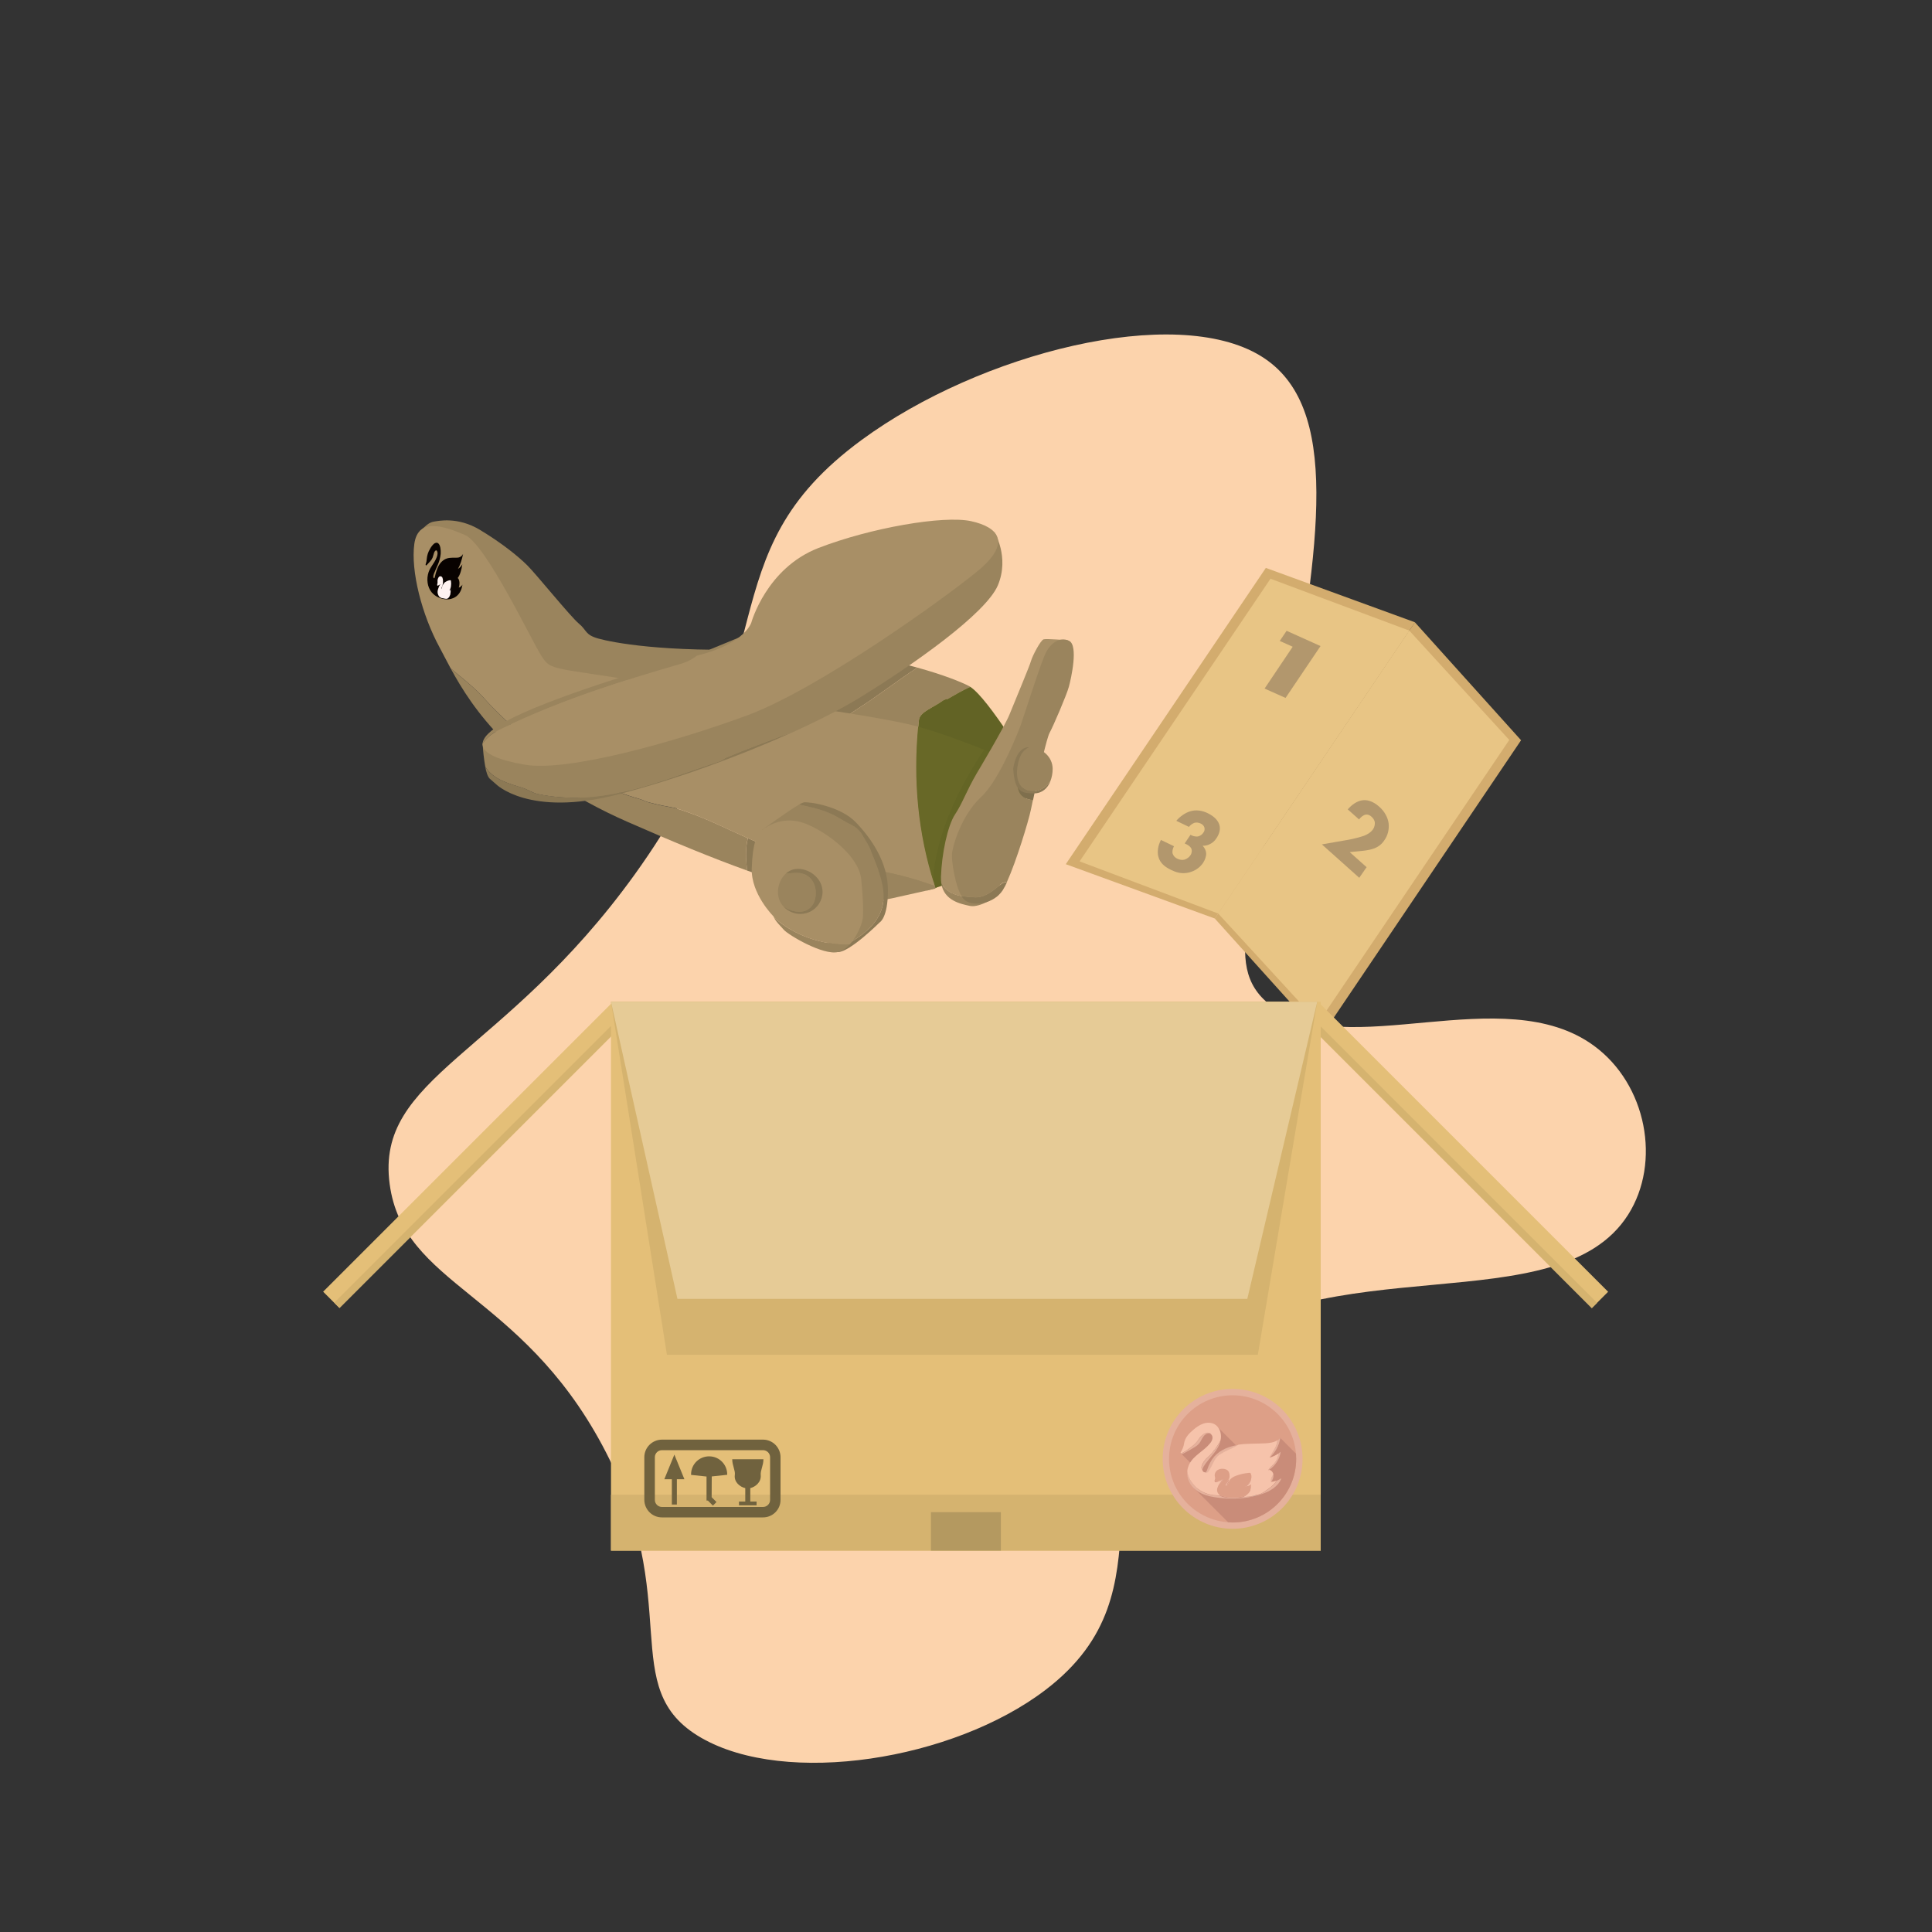<?xml version="1.0" encoding="utf-8"?>
<!-- Generator: Adobe Illustrator 25.0.1, SVG Export Plug-In . SVG Version: 6.00 Build 0)  -->
<svg version="1.1" id="Capa_1" xmlns="http://www.w3.org/2000/svg" xmlns:xlink="http://www.w3.org/1999/xlink" x="0px" y="0px"
	 viewBox="0 0 2000 2000" style="enable-background:new 0 0 2000 2000;" xml:space="preserve">
<rect x="0" y="0" width="2000" height="2000" fill="#333333" stroke="none"/>
<style type="text/css">
	.st0{fill:#FCD3AC;}
	.st1{fill:#D3AC6E;}
	.st2{fill:#E8C585;}
	.st3{fill:#B2976D;}
	.st4{fill:#8C7955;}
	.st5{fill:#9A845D;}
	.st6{fill:#626325;}
	.st7{fill:#A88F66;}
	.st8{fill:#686827;}
	.st9{fill:#646525;}
	.st10{fill:#7F6F4D;}
	.st11{fill:#080200;}
	.st12{fill:#FFF3F1;}
	.st13{fill:#E4BF78;}
	.st14{fill:#D5B36F;}
	.st15{fill:#E6CB96;}
	.st16{fill:#B49960;}
	.st17{fill:#70623E;}
	.st18{fill:#E5B19C;}
	.st19{fill:#DD9F87;}
	.st20{fill:#C98C79;}
	.st21{fill:#F6C3AB;}
	.st22{fill:#C1C1C1;}
	.st23{fill:#D3927F;}
</style>
<path class="st0" d="M1685.4,1257.5c-72.5,113.9-313.5,30.1-454.9,148.3c-127.1,106.2-9.2,237.9-148.5,343.8
	c-95.5,72.6-268.4,100-356.2,49.3c-89.3-51.6-15.5-140.7-102.3-302.7c-85.3-159-206-165.4-220.1-270.3
	c-15.1-111.5,117.7-132.1,253.4-320.3c161.1-223.5,71.6-330.1,235.2-450.2c122.8-90.2,324.6-141.1,413.1-86.9
	c84.5,51.6,60.1,195.1,27,389.9c-29,170.8-71.2,240.2-17,282.1c78.3,60.5,240.8-27,335,42.1
	C1704.7,1122.6,1719.8,1203.3,1685.4,1257.5z"/>
<path class="st1" d="M1310.4,587.9l-207.1,306.7l154.4,56.3l207.1-306.7L1310.4,587.9z"/>
<path class="st1" d="M1464.7,644.2l-207.1,306.7l109.9,122.1l207.1-306.7L1464.7,644.2z"/>
<path class="st2" d="M1315.2,599.1l-197.6,292.6l143.5,54l197.8-292.9L1315.2,599.1z"/>
<path class="st2" d="M1562.4,766l-197.6,292.6l-103.7-112.9l197.8-292.9L1562.4,766z"/>
<path class="st3" d="M1338.2,669.5l-13.4-6l7.1-10.5l35.1,15.8l-36.2,53.7l-21.7-9.7L1338.2,669.5z"/>
<path class="st3" d="M1217.7,849.7c3.7-4.4,9.2-8.3,14.3-9.8c5.6-1.8,12.3-1.1,18.4,2c7.2,3.5,10.9,8.1,12,12.4
	c0.9,3.4,0.5,8.1-3.2,13.5c-1.7,2.8-4.3,5-7.5,6.4c-2,0.9-4.3,1.4-6.7,1.3c2.1,2.3,3.4,5,3.6,7.7c0.2,3.1-1.2,7.1-3.2,10.1
	c-3.3,4.8-8.3,8.3-14.5,9.9c-7.9,1.9-14-0.4-18.7-2.7c-5.7-2.8-11.4-6.6-13.2-14.1c-1.1-4.9-0.3-11,2.8-16.9l13.5,6.5
	c-1.3,2.3-2,5.4-1.4,7.6c0.7,2.3,2.6,4.4,5,5.4c2.4,1.1,4.9,1.5,7.2,0.9c2.6-0.8,4.8-2.4,6.2-4.5c1.6-2.3,1.7-4.8,1.1-6.6
	c-1-2.6-4-4.3-6-5.2l-1-0.5l6-8.9l0.8,0.4c2.2,1.1,4.7,1.6,6.9,1.3c2.4-0.6,4.4-2,5.6-3.9c1.2-1.5,1.6-3.4,1.1-5.4
	c-0.6-1.8-2-3.3-3.9-4.1c-2.1-1-4.5-1.3-6.5-0.7c-2.3,0.9-4.2,2.3-5.6,4.2L1217.7,849.7z"/>
<path class="st3" d="M1407.1,908.7l-38.7-34.6l27.6-4.8c5.5-1,10.8-2.4,16-4.1c2.5-1,6.8-3,9.4-6.8c1.4-2.1,2-4.6,1.8-7.3
	c-0.4-2.1-1.7-4.2-3.5-5.7c-1.6-1.6-4-2.5-6-2.1c-2.5,0.5-5.3,2.8-6.8,5l-11.7-10.4c3.7-4.5,9.2-8.5,14.8-9.4
	c4.4-0.7,10.7,0.2,17.9,6.7c5.3,4.7,8.7,10.8,9.6,17c0.7,6.5-0.9,12.7-4.4,17.6c-2.7,4.3-6.9,7.4-12.1,9c-4.4,1.4-9.1,1.9-14.7,2.4
	l-9.1,0.9l17.5,15.6L1407.1,908.7z"/>
<path class="st4" d="M845.6,748.5c15.4,5.4,29.3-6.2,40.9-13.9c22.7-14.4,41.7-29.5,63.1-43.5c-6.7-1.9-13.9-3.7-21.5-5.5
	c-10.9,4.2-21.4,9.2-31.5,15.1C876.5,712.2,850.2,726.1,845.6,748.5z"/>
<path class="st5" d="M1003.3,710.3c-7.5-4-26.7-11.8-53.7-19.2c-21.4,14-40.4,29.1-63.1,43.5c-11.6,7.7-25.4,19.3-40.9,13.9
	c4.6-22.4,30.8-36.2,50.9-47.8c10.1-5.9,20.6-10.9,31.5-15.1c-37.7-8.8-85.9-15.8-137.5-13.8c-104.1,3.9-157.3-6.9-171.2-10.8
	s-11.6-8.5-20-15.4s-44-50.9-53.2-60.1s-26.2-23.1-49.3-37s-43.2-9.2-47.8-8.5s-8.5,4.6-8.5,4.6l-6,5.2c0,0,12.9,14.1,43.8,106.6
	s481.4,265.5,481.4,265.5s3.4-1,8.8-2.7c-18.5-55.5-23.8-115-17.2-173.8c0.8-8.5,15.4-13.1,24.7-20c1.4-1,3-1.5,4.6-1.5
	c7.9-4.6,15.7-9.1,23.8-12.8C1004,710.7,1003.6,710.5,1003.3,710.3z"/>
<path class="st6" d="M1004.4,711c-8.1,3.7-16,8.3-23.8,12.8c-1.7,0-3.3,0.6-4.6,1.5c-9.2,6.9-23.9,11.6-24.7,20
	c-6.6,58.8-1.3,118.3,17.2,173.8c13.9-4.4,40.7-13.4,55.6-22.3c20.8-12.3,19.3-23.9,28.5-38.5s14.6-61.7,14.6-61.7
	S1023.5,723.3,1004.4,711z"/>
<path class="st7" d="M662.1,827.1c3.1,0.8,6.9,3.1,10.8,3.8c8.5,2.3,17,3.9,25.4,5.4c29.3,8.5,54.7,22.4,81.7,33.9
	c17,6.9,33.9,12.3,50.9,19.3c7.7,3.1,17,4.6,24.7,5.4c38.8,2.3,76.3,9,112.2,22.3c-17.3-52.8-22.7-109.1-17.3-165l-1.2-0.3
	c-46.2-12.3-174.2-27.8-276-44.7s-102.5-12.3-112.6-27.8S502.9,563,481.3,553.8s-48.6-18.5-52.4,9.3s7.7,73.2,26.2,107.2
	c3.2,5.8,6.8,13.2,11.4,21.6c10.4,8.7,21.1,17.1,30.6,26.6C541.1,767.7,597.4,808.6,662.1,827.1z"/>
<path class="st5" d="M774.1,867.7c-24.8-11-48.6-23.5-75.8-31.3c-8.5-1.5-17-3.1-25.4-5.4c-3.9-0.8-7.7-3.1-10.8-3.8
	c-64.8-18.5-121-59.4-165-108.7c-9.5-9.5-20.3-17.9-30.6-26.6c22,40.6,65.4,107.1,182.9,158.8c47.3,20.8,88.4,37.7,124,50.5
	C772.2,890.1,771.4,878.7,774.1,867.7z"/>
<path class="st5" d="M967.8,917.3c-35.9-13.3-73.4-20-112.2-22.3c-7.7-0.8-17-2.3-24.7-5.4c-15.3-6.3-30.6-11.3-45.8-17.3
	c2.6,10.1-0.6,21-3,32c66.5,23.4,112.4,32.2,141,25.7l44.7-10l0.7-0.6C968.3,918.7,968.1,918,967.8,917.3z"/>
<path class="st4" d="M785.1,872.3c-1.7-0.7-3.4-1.3-5-2c-2-0.8-4-1.7-5.9-2.6c-2.8,11-2,22.4-0.8,33.5c3,1.1,5.9,2.1,8.8,3.1
	C784.5,893.3,787.7,882.4,785.1,872.3z"/>
<path class="st8" d="M967.4,896.5c7.6-44.9,27.2-83.7,51.4-120.3c-22-8.8-47.6-18.3-68.3-23.9c-5.3,55.1-0.2,110.6,16.6,162.8
	C966.2,908.9,966.3,902.6,967.4,896.5z"/>
<path class="st9" d="M1067.3,796.7c0,0-21.4-9.7-48.4-20.5c-24.2,36.6-43.8,75.4-51.4,120.3c-1.1,6.1-1.2,12.4-0.3,18.6
	c0.5,1.4,0.9,2.9,1.4,4.3C975.7,913.3,1033.3,863.1,1067.3,796.7z"/>
<path class="st7" d="M1105.4,662.8c0,0-21.9-1.8-25-1s-11.6,17-13.1,22.4s-17,42.4-22.3,55.5s-33.9,60.9-33.9,60.9
	c-10.8,18.5-14.7,30.8-22.4,42.4s-13.9,40.9-14.6,64.8c-0.1,2.3,0.1,4.7,0.4,7c7.8,12.1,20.2,13.5,33.9,14.2
	c10.4,0.7,18.3-5.5,26.6-12.4l15.5-103.7L1105.4,662.8z"/>
<path class="st5" d="M1008.3,928.9c-13.7-0.7-26-2.1-33.9-14.2c3,17.7,20,21,29.6,23.1c10.8,2.3,29.2-10.8,29.2-10.8l1.6-10.4
	C1026.6,923.4,1018.7,929.6,1008.3,928.9z"/>
<path class="st5" d="M908.8,949.7c13.1-21.6,1.5-46.3-6.9-67.8c-1.5-5.4-5.4-10.8-8.5-16.2c-2.6-4.9-6.6-9-11.6-11.6
	c-8.5-3.8-15.4-9.2-23.1-12.3c-10.2-4.4-21.2-6.7-31.5-8.9c-11.8,6.8-38.2,26.2-38.2,26.2s58.3,111.2,75.7,125
	C881.8,974.9,899.4,965.8,908.8,949.7z"/>
<path class="st4" d="M886.1,851.4c-16.2-17-48.6-21.6-54-20.8c-1.7,0.5-3.4,1.3-4.9,2.3c10.3,2.2,21.2,4.5,31.5,8.9
	c7.7,3.1,14.7,8.5,23.1,12.3c4.9,2.6,9,6.6,11.6,11.6c3.1,5.4,6.9,10.8,8.5,16.2c8.5,21.6,20,46.2,6.9,67.8
	c-9.4,16.1-27,25.2-44.2,34.5c0.8,0.8,1.8,1.2,2.9,1.4c12.3,0,43.2-30.8,43.2-30.8s8.5-4.6,8.5-33.2S902.3,868.3,886.1,851.4z"/>
<path class="st7" d="M879.4,977.9c8.3-8.9,13.1-22.4,13.6-26.3c0.8-5.4,0.8-18.5-1.5-41.6s-33.9-47.8-57-57.1s-40.1,2.3-45.5,6.2
	s-10,13.9-10.8,40.1s22.4,49.3,22.4,49.3c0.2,0.5,0.5,0.9,0.7,1.4C822.8,968.8,850.8,978.2,879.4,977.9z"/>
<path class="st5" d="M801.2,949.9c2.8,5.2,5.8,7.5,10.1,12.5c4.6,5.4,40.9,27,56.3,23.1c4.5-1.1,8.4-4,11.8-7.7
	C850.8,978.2,822.8,968.8,801.2,949.9z"/>
<path class="st4" d="M752.3,783.9c-2.3,0.8-4.6,3.1-6.9,3.9c-61.7,20-121.8,48.6-189.7,33.9c-5.4-1.5-10-4.6-14.7-6.2
	c-14.5-4.4-31.1-8.7-38.8-22.2c1.1,5.9,2.7,11,4.9,12.9l6.2,5.4c0,0,33.9,34.7,126.4,10.8c60-15.5,125.2-39.5,178.4-63.4
	c-3.5,1-6.9,2.1-10.3,3.3C789.3,769.3,770.8,776.2,752.3,783.9z"/>
<path class="st5" d="M1029.4,551L499.6,769.3c0.4,8.1,1.3,16.1,2.7,24.1c7.7,13.4,24.3,17.8,38.8,22.2c4.6,1.5,9.2,4.6,14.7,6.2
	c67.8,14.7,128-13.9,189.7-33.9c2.3-0.8,4.6-3.1,6.9-3.9c18.5-7.7,37-14.7,55.5-21.6c3.4-1.2,6.8-2.3,10.3-3.3
	c28.8-13,54-25.9,72.9-37.6c54-33.2,129.5-86.3,141.9-115.6C1045.3,576.5,1029.4,551,1029.4,551z"/>
<path class="st5" d="M521.8,753.1c59.4-28.5,120.3-47.8,184.3-66.3c5.6-1.8,10.8-4.5,15.4-8.1l-1.5,0.4
	c-45.5,10.8-155,44.7-196.6,67.8c-16.8,9.3-24.1,17.2-23.8,23.7C503.5,762.3,513.4,756.9,521.8,753.1z"/>
<path class="st7" d="M1005.2,539.5c-28.5-6.2-104.1,6.9-158,27.8s-69.4,77.1-69.4,77.1c-1.5,4.6-12.1,23.5-56.3,34.3
	c-4.6,3.6-9.8,6.3-15.4,8.1c-64,18.5-124.9,37.8-184.3,66.3c-8.4,3.8-18.3,9.2-22.3,17.5c0.4,9.6,17.2,16.4,43.8,21
	c44.7,7.7,156.5-23.9,229.8-50.9s203.5-120.3,239-149.6S1033.7,545.7,1005.2,539.5z"/>
<path class="st5" d="M841.8,935.8c4.6-8.5,3.9-23.1-6.2-29.3c-6.8-4.5-14.4-2.4-22-2.3c-8.4,7.5-11.6,22.6-3.8,32.8
	c0.4,0.6,0.9,1.1,1.3,1.6C821.3,945.2,835,947,841.8,935.8z"/>
<path class="st4" d="M836,901.5c-2.6-1.1-10.9-4-18.5,0c-1.4,0.7-2.7,1.6-3.9,2.7c7.6-0.1,15.2-2.2,22,2.3
	c10,6.2,10.8,20.8,6.2,29.3c-6.7,11.2-20.4,9.4-30.6,2.8c7,7.4,17.9,9.6,27.2,5.3c8-3.8,13.1-11.9,13.1-20.8
	C851.3,912.3,843.5,904.6,836,901.5z"/>
<path class="st4" d="M1008.3,928.9c-4.3-0.2-8.7-0.6-12.9-1.3c1,1.9,2.4,3.5,4.1,4.8c9.2,6.2,29.3,3.1,38.5-10.8
	c1.7-2.8,3.3-5.7,4.6-8.7c-1.5,0.6-3.6,0.7-5,1.4C1028.3,921.9,1019.9,929.7,1008.3,928.9z"/>
<path class="st10" d="M1069.4,828.3c0.6-3,1.4-6.3,2.1-9.9c-5.3-2-12.7-1.4-17.8-4.5C1054.3,823.6,1061.3,827.8,1069.4,828.3z"/>
<path class="st5" d="M1106.6,663.3c-10-4.6-19.3,3.1-23.9,12.3s-15.4,43.2-19.3,54.7l-6.9,20.8c0,0-20.8,55.5-40.9,74
	s-29.3,50.1-30.1,58.6c-0.7,7.2,3.1,32.4,9.8,43.8c4.3,0.7,8.6,1.1,12.9,1.3c11.6,0.8,20-6.9,29.3-14.7c1.4-0.7,3.5-0.8,5-1.4
	c9.4-20.7,22.1-62.1,24.7-74.6c0.5-2.3,1.2-5.8,2.1-10c-8.1-0.5-15.1-4.7-15.6-14.3c5,3,12.4,2.4,17.8,4.5c5-22.7,12.2-54.5,15-59.6
	c3.8-6.9,17.7-39.3,20-47.8S1116.6,667.9,1106.6,663.3z"/>
<path class="st5" d="M1053.8,790.9c-2.3,10-1.5,24.7,10.8,27.8c10,1.8,17.3-2.8,22.7-9.9c1.6-4.1,2.4-8.5,2.4-12.9
	c0-12.2-10.7-22.2-24.4-22.3C1058.2,776.8,1055.3,783.5,1053.8,790.9z"/>
<path class="st4" d="M1064.6,818.6c-12.3-3.1-13.1-17.7-10.8-27.8c1.5-7.4,4.4-14.1,11.5-17.3h-0.2c-13.9,0-16.2,22.4-16.2,22.4
	c1.5,23.9,8.5,25.4,21.6,25.4c8.4,0,14-5.4,16.9-12.5C1081.9,815.8,1074.6,820.4,1064.6,818.6z"/>
<g id="Forma_4-2">
	<path class="st11" d="M478.6,584.1c-0.8,5.8-2.4,11.2-4.8,14.3c0.9,0.4,1.6,2.3,1.8,4.3c0.1,1.9-0.1,3.8-0.7,5.6
		c1.6-0.5,3-1.6,3.8-3.1c-0.9,6.8-4.1,10.9-7.6,13c-5.4,3.2-11.7,2.8-17.5,0.1c-2.6-1.2-5-3-6.8-5.2c-2.2-2.8-3.6-6.1-4.1-9.6
		c-0.6-3.8-0.2-7.7,1-11.3c2-5.7,5.8-8.9,8.2-14.9c0.5-1.2,0.9-2.4,1-3.7c0.2-1.2-0.1-2.5-0.7-3.5c-0.9-1-2.2,0.3-2.8,2
		s-1,3.6-1.6,5.2c-0.6,1.4-1.4,2.6-2.4,3.7c-1.2,1.4-2.4,2.7-3.6,3.9c-0.2,0.2-0.5,0.5-0.8,0.4s-0.5-0.6-0.4-1
		c0.7-1.9,1.1-3.9,1.2-5.9c0.3-3.5,1.4-6.9,3.2-9.9c1-2,2.4-3.9,4-5.4c1.5-1.3,3.4-1.8,4.8-0.5c2,1.7,2.7,6.5,2.4,10.7
		c-0.4,3.9-1.4,7.8-3,11.4c-1.4,3.3-2.9,6.2-4.1,9.5c-0.3,0.8-0.5,1.7-0.6,2.6c0,0.9,0.4,1.9,0.9,1.8s0.7-1.1,0.9-1.9
		c0.7-3.3,1.7-6.5,3-9.5c2.4-5.2,5.9-8,9.4-9.1s7-0.6,10.5-0.8c2.7,0,5.1-1.6,6.2-4c-1.2,6-3,11.6-5.3,15.6
		C476,587.7,477.5,586.1,478.6,584.1"/>
</g>
<path class="st12" d="M466.7,610.1c-0.2,0.6-0.8,1-1.5,1.1c1.6-1.9,2.2-6.3,1.6-9.9c-0.1-0.6-0.5-0.7-0.8-0.7
	c-1.8,0.2-3.5,0.9-5,1.9c-0.4,0.2-0.7,0.5-1,0.8c-1.3,1.5-2.3,3.4-2.6,5.4c-0.1,0.4-0.2,0.8-0.4,0.9c-0.1-0.6,0-1.2,0.3-1.6
	c1-2.1,1.4-4.4,1.3-6.7c0-1.1-0.2-2.3-0.6-3.3c-0.2-0.5-0.6-0.9-1.1-1.2c-0.9-0.5-2-0.3-2.6,0.5c-1,1.2-1.4,2.8-1.4,4.3
	c0.1,0.7,0.1,1.3,0,2c-0.1,0.5-0.2,1-0.3,1.4s0,1.1,0.2,1.3c0.1,0,0.2,0,0.3,0c1-0.3,1.9-0.9,2.7-1.6c-1.1,1.7-1.9,3.5-2.4,5.4
	c-0.2,0.6-0.3,1.3-0.4,1.9c-0.2,2,0.4,4,1.7,5.6c1,1,2.3,1.6,3.6,1.7c0.8,0.2,1.7,0.3,2.5,0.5c0.8,0.2,1.6,0.2,2.4-0.1
	c1-0.6,1.8-1.5,2.2-2.5c0.3-0.5,0.5-1.1,0.7-1.6c0.4-1.8,0.5-3.7,0.4-5.6c0,0,0-0.1,0-0.1C466.9,609.8,466.8,610,466.7,610.1z"/>
<rect x="281.1" y="1184" transform="matrix(0.707 -0.707 0.707 0.707 -701.308 698.802)" class="st13" width="423.4" height="23.9"/>
<rect x="286.9" y="1197.8" transform="matrix(0.707 -0.707 0.707 0.707 -703.67 704.518)" class="st14" width="423.5" height="7.7"/>
<rect x="1494.9" y="984.2" transform="matrix(0.707 -0.707 0.707 0.707 -404.312 1415.787)" class="st13" width="23.9" height="423.5"/>
<rect x="1497.3" y="990" transform="matrix(0.707 -0.707 0.707 0.707 -410.05 1413.416)" class="st14" width="7.7" height="423.5"/>
<rect x="632.5" y="1037" class="st13" width="734.7" height="568.2"/>
<polygon class="st14" points="1302.1,1402.5 690.4,1402.5 632.5,1037 1363.6,1037 "/>
<polygon class="st15" points="1291.2,1344.6 701.3,1344.6 632.5,1037 1363.6,1037 "/>
<rect x="632.5" y="1547.3" class="st14" width="734.7" height="57.9"/>
<rect x="963.7" y="1565.4" class="st16" width="72.4" height="39.8"/>
<polygon class="st17" points="708.5,1531.3 698.1,1505.8 687.7,1531.3 695.5,1531.3 695.5,1557.5 700.7,1557.5 700.7,1531.3 "/>
<path class="st17" d="M736.8,1528.4l16-1.7c0.2-10.3-7.9-18.9-18.3-19.1s-18.9,7.9-19.1,18.3c0,0.3,0,0.6,0,0.9l16,1.7v23.3
	l-0.1,0.1l0.1,0.1v1.4h1.4l5.2,5.2l3.7-3.7l-5-5L736.8,1528.4z"/>
<path class="st17" d="M790.3,1510.6H758c0,6.4,3.3,11.6,2.7,16.1c-1.1,7.6,5.4,12.6,10.8,13.8v13.9H765v3.9h18.2v-3.9h-6.5v-13.9
	c5.3-1.3,11.6-6.2,10.8-13.8C787.1,1522.2,790.3,1517.1,790.3,1510.6z"/>
<path class="st17" d="M789.9,1570.8H685.2c-10,0-18.1-8.1-18.2-18.1v-44.2c0-10,8.1-18.1,18.2-18.2h104.7c10,0,18.1,8.2,18.1,18.2
	v44.2C808,1562.7,799.9,1570.8,789.9,1570.8z M685.2,1501.2c-4,0-7.3,3.3-7.3,7.3l0,0v44.2c0,4,3.3,7.3,7.3,7.3h104.7
	c4,0,7.3-3.3,7.3-7.3v-44.2c0-4-3.3-7.3-7.3-7.3H685.2z"/>
<circle class="st18" cx="1276" cy="1510.2" r="72.4"/>
<circle class="st19" cx="1276" cy="1510.2" r="65.8"/>
<path class="st20" d="M1324.2,1490.8l-29,21.1l-35.5-35.5l-16.7,10.5l-20.9,17.2l0.1,0.1l0,0l38.7,38.7l-24.5-2l35,35
	c1.5,0.1,3,0.2,4.6,0.2c36.4,0,65.8-29.5,65.8-65.8c0-1.8-0.1-3.7-0.2-5.5l-16.3-16.3L1324.2,1490.8z"/>
<g id="Forma_4_3_">
	<path class="st18" d="M1253.3,1484.5c0.2,0.1,0.3,0.2,0.5,0.4c-0.2-0.5-0.6-0.9-1.1-1.1c-5.1-2-9.4,2.6-12.1,6.8
		c-2.6,3.8-6,6.6-9.8,9.3c-2.6,1.9-5.2,3.5-8,5c0.2,0.1,0.3,0.2,0.5,0.2c0.7,0.1,1.4-0.2,2.1-0.6c3.3-1.8,6.6-3.6,9.8-5.5
		c2.4-1.4,4.7-2.9,6.4-5c1.7-2.2,2.6-5,4.4-7.2C1247.7,1484.5,1250.9,1482.9,1253.3,1484.5z"/>
	<path class="st18" d="M1315.5,1506.5c0.1,1.1-1.1,1.6-1.3,2.5c6-5.3,10-12.6,11.1-20.5c-0.9,1.1-1.9,2.1-3.1,2.8
		c-0.4,5.6-3.6,10.5-6.6,15.4C1315.6,1506.6,1315.5,1506.5,1315.5,1506.5C1315.5,1506.5,1315.5,1506.5,1315.5,1506.5z"/>
	<path class="st18" d="M1286.8,1549.7c-9.3-0.7-18.5-1.3-27.8-1.6c-7.6-0.3-15.2-3-20.8-8.4c-4.5-4.5-8.7-10.3-9.1-16.7
		c-0.4,3.6,0.2,7.2,1.7,10.5c2.5,5.6,7.5,9.8,13,12.5c5.5,2.6,11.7,3.8,17.8,4.5c11.6,1.3,23.5,1.2,34.9-1.2
		c0.6-0.2,1.3-0.5,1.9-0.7C1294.6,1549.2,1290.8,1550,1286.8,1549.7z"/>
	<path class="st18" d="M1315.7,1534.3c0.1,0,0.2-0.1,0.2-0.2c1.5-2,2.6-4.5,2.3-7c0-0.4-0.1-0.8-0.2-1.2c-0.4,1-0.9,1.9-1.5,2.8
		C1315.5,1530.3,1315.6,1532.4,1315.7,1534.3z"/>
	<path class="st18" d="M1250.8,1523.7c2.6-4,4.6-7.8,6.6-12c1.4-2.7,3.4-5.1,6.3-6.4c1.7-0.9,3.1-2.1,4.8-2.7
		c4.8-2,9.4-4.2,13.7-6.9l-0.4,0.1c-9.3,1.4-18.7,5-24.9,12.1c-3.3,3.9-5.6,8.6-7.2,13.5c-0.4,1.2-1,2.6-2.2,2.9c-0.1,0-0.2,0-0.2,0
		C1248.3,1525.2,1250,1524.8,1250.8,1523.7z"/>
	<path class="st21" d="M1316,1534.1c-0.1,0.1-0.2,0.1-0.2,0.2c0,0.1,0,0.3,0,0.4c0-0.1,0-0.3,0-0.4c-0.2,0.1-0.5,0.1-0.7,0
		c0.2,0.1,0.5,0.1,0.7,0c-0.1-1.9-0.2-4,0.9-5.6c0.6-0.9,1.1-1.8,1.5-2.8c-0.6-2-2-3.7-3.9-4.3c-0.4,0.1-0.8,0.2-1.3,0.2
		c1.1-1.3,1.9-3,3.3-4c4.2-3.6,6.9-7.9,7.2-13.2c-2.8,2-5.9,3.4-9.2,4.3c0,0.1,0,0.2,0,0.3c0-0.1,0-0.2,0-0.3l-0.1,0
		c0,0,0.1-0.1,0.1-0.1c0.2-0.9,1.4-1.3,1.3-2.5c0.1,0,0.1,0.1,0.1,0.1c0,0,0,0,0,0c3-4.9,6.3-9.7,6.6-15.4
		c-3.5,2.2-8.1,2.9-12.4,3.1c-9.3,0.5-18.6,0.1-27.8,1.4c-4.3,2.6-8.9,4.8-13.7,6.9c-1.7,0.6-3.1,1.9-4.8,2.7
		c-2.8,1.3-4.8,3.7-6.3,6.4c-2,4.1-4,8-6.6,12c-0.8,1-2.5,1.5-3.5,0.6c-1.2,0.1-2.3-1.1-2.5-2.3c-2.8-3.2,1-8.5,3.4-11.3
		c3-3.1,6.6-5.6,8.7-9.4c0.3-0.3,0.7-0.6,0.9-0.7c2-3.1,4.1-6,5.7-9.1c0.2-0.7,0.3-1.4,0.4-2.1c0.7-5.7-1.4-12-6.4-14.8
		c-3.5-2-8-2-11.9-0.6c-3.9,1.3-7.2,3.8-10.3,6.4c-4.4,3.7-8.6,8.2-9.4,13.9c-0.5,3.3-1.7,6.4-3.5,9.2c-0.3,0.5,0,1.1,0.4,1.4
		c2.7-1.5,5.4-3,8-5c3.8-2.7,7.3-5.4,9.8-9.3c2.7-4.3,7-8.8,12.1-6.8c0.5,0.2,0.9,0.6,1.1,1.1c1.2,1.1,1.7,2.9,1.4,4.6
		c-0.3,1.8-1.3,3.5-2.5,4.9c-6.3,7.9-16.8,12.3-21.4,21.4c-1.1,2.3-1.9,4.7-2.1,7.2c0.4,6.4,4.5,12.2,9.1,16.7
		c5.6,5.4,13.3,8.1,20.8,8.4c9.3,0.3,18.5,0.9,27.8,1.6c4,0.3,7.8-0.5,11.6-1.2c0.6-0.3,1.3-0.5,1.9-0.8c1.3-0.4,3-0.4,4.3-1
		c3.1-1.3,5.6-3.4,8.5-5.4c3.4-2.2,6.2-5.1,8.4-8.4c-1.9,0.7-3.8,1.2-5.8,1.4C1315.9,1534.2,1315.9,1534.2,1316,1534.1z"/>
	<path class="st18" d="M1325.8,1502.8c-0.8,0.7-1.6,1.3-2.5,2c-0.3,5.2-3,9.6-7.2,13.2c-1.4,1-2.1,2.7-3.3,4c0.4,0,0.8-0.1,1.3-0.2
		c-0.2,0-0.3-0.1-0.5-0.1C1320.2,1517.4,1324.7,1510.4,1325.8,1502.8z"/>
	<path class="st22" d="M1296.5,1549.2c1.7-0.4,3.5-0.8,5.2-1.3c-1.1,0.1-2.2,0.3-3.3,0.5C1297.8,1548.7,1297.2,1549,1296.5,1549.2z"
		/>
	<path class="st18" d="M1321.6,1532.9c-2.2,3.4-5.1,6.2-8.4,8.4c-3,2-5.4,4.1-8.5,5.4c-1.3,0.6-3,0.6-4.3,1
		c-0.6,0.3-1.3,0.5-1.9,0.8c1.1-0.2,2.2-0.4,3.3-0.5c1.1-0.3,2.2-0.6,3.3-1c8.9-2.8,18.1-7.9,21.4-16.7
		C1324.9,1531.3,1323.3,1532.2,1321.6,1532.9z"/>
	<path class="st18" d="M1256.5,1504.6c3.1-3.9,5.8-8.3,7-13.1c-1.6,3.2-3.7,6-5.7,9.1c-0.1,0.1-0.6,0.4-0.9,0.7
		c-2.1,3.8-5.7,6.3-8.7,9.4c-2.4,2.8-6.2,8.1-3.4,11.3c0,0,0-0.1,0-0.1c-0.1-1.4,0.5-2.6,1.2-3.8
		C1249,1513.3,1252.9,1509.1,1256.5,1504.6z"/>
</g>
<path class="st23" d="M1262.2,1536c1.5-1.2,2.8-2.2,4-3.6c0.6-0.4-0.3-1.3-1-1c-2.4,1-5.5,3.6-7.9,1.8c0.1,0.5,0.3,1,0.8,1.2
	c0.3,0.1,0.6,0,0.9,0c2.4-0.6,4.7-1.7,7-2.8C1264.5,1532.9,1263.2,1534.4,1262.2,1536z"/>
<path class="st23" d="M1269.9,1538c1.5-1.8,2.3-3.9,3.1-6c-1.2,1.3-2.2,2.9-2.8,4.6c-0.2,0.5-0.4,1.2-1,1.3
	c-0.6-0.6,0.1-1.6,0.7-2.3c1.3-1.5,2.2-3.2,2.6-5.1c-1.3,1.1-1.5,2.8-2.5,4.1c-0.4,0.4-1,0.7-1.4,1.3c-0.4,0.6-0.6,1.1-0.3,1.7
	C1268.6,1538.1,1269.6,1538.4,1269.9,1538z"/>
<path class="st23" d="M1294.8,1536.8C1294.8,1536.8,1294.8,1536.8,1294.8,1536.8c-0.3,3-0.8,6-2.7,8.5c-1.3,1.7-3.3,3.1-5.3,3.7
	c-8.1,2-16.7,1.7-24.6-1.4c0.8,0.7,1.7,1.3,2.6,1.7c2.8,1.2,6,1.2,9.1,1.3c2.1,0,4.2,0,6.3,0c2,0,4,0,5.9-0.6c2.2-0.7,4-2,5.7-3.6
	c0.7-0.6,1.3-1.4,1.8-2.2c1.3-2.1,1.2-4.8,1.2-7.3C1294.9,1536.9,1294.9,1536.8,1294.8,1536.8z"/>
<path class="st19" d="M1294.3,1536.9c-0.9,0.9-2.1,1.4-3.3,1.5c-0.5,0.3-1.2,0.1-1.7,0.4c-0.1-0.3,0.1-0.6,0.3-0.7
	c3.5-1.4,4.6-5.2,5.9-8.5c0.1-1.4-0.1-2.8-0.6-4.1c-0.3-0.8-1.3-0.9-2.1-0.8c-4.6,0.4-9,1.4-13.3,3c-0.9,0.3-1.8,0.8-2.7,1.2
	c-1.4,0.8-2.7,1.8-3.7,3c-0.8,2.1-1.6,4.2-3.1,6c-0.3,0.4-1.3,0.1-1.6-0.4c-0.3-0.6-0.1-1.1,0.3-1.7c0.4-0.6,1-0.9,1.4-1.3
	c0.9-1.3,1.1-3.1,2.5-4.1c0.3-1.3,0.4-2.6,0.2-4c-0.2-1.6-0.8-3.3-2-4.3c-0.9-0.7-2-1.2-3.1-1.4c-2.4-0.5-5-0.3-7.1,1
	c-2.1,1.3-3.5,3.8-3.1,6.2c0.1,0.9,0.5,1.8,0.4,2.8c-0.1,0.7-0.5,1.3-0.6,2c0,0.2,0,0.4,0,0.6c2.4,1.7,5.6-0.9,7.9-1.8
	c0.7-0.3,1.6,0.6,1,1c-1.3,1.4-2.5,2.4-4,3.6c-0.7,1.1-1.3,2.2-1.7,3.5c-0.4,0.9-0.6,1.8-0.6,2.7c-0.1,2,0.9,3.9,2.5,5.3
	c7.9,3.1,16.4,3.4,24.6,1.4c2-0.6,4-2,5.3-3.7c2-2.5,2.4-5.4,2.7-8.5C1294.7,1536.6,1294.5,1536.7,1294.3,1536.9z"/>
<path class="st23" d="M1289.5,1538.1c-0.1,0.1-0.4,0.4-0.3,0.7c0.5-0.3,1.2-0.2,1.7-0.4c-0.2,0-0.3,0-0.5,0c2.9-1.9,4.8-5.3,4.9-8.8
	C1294.2,1533,1293.1,1536.7,1289.5,1538.1z"/>
</svg>
